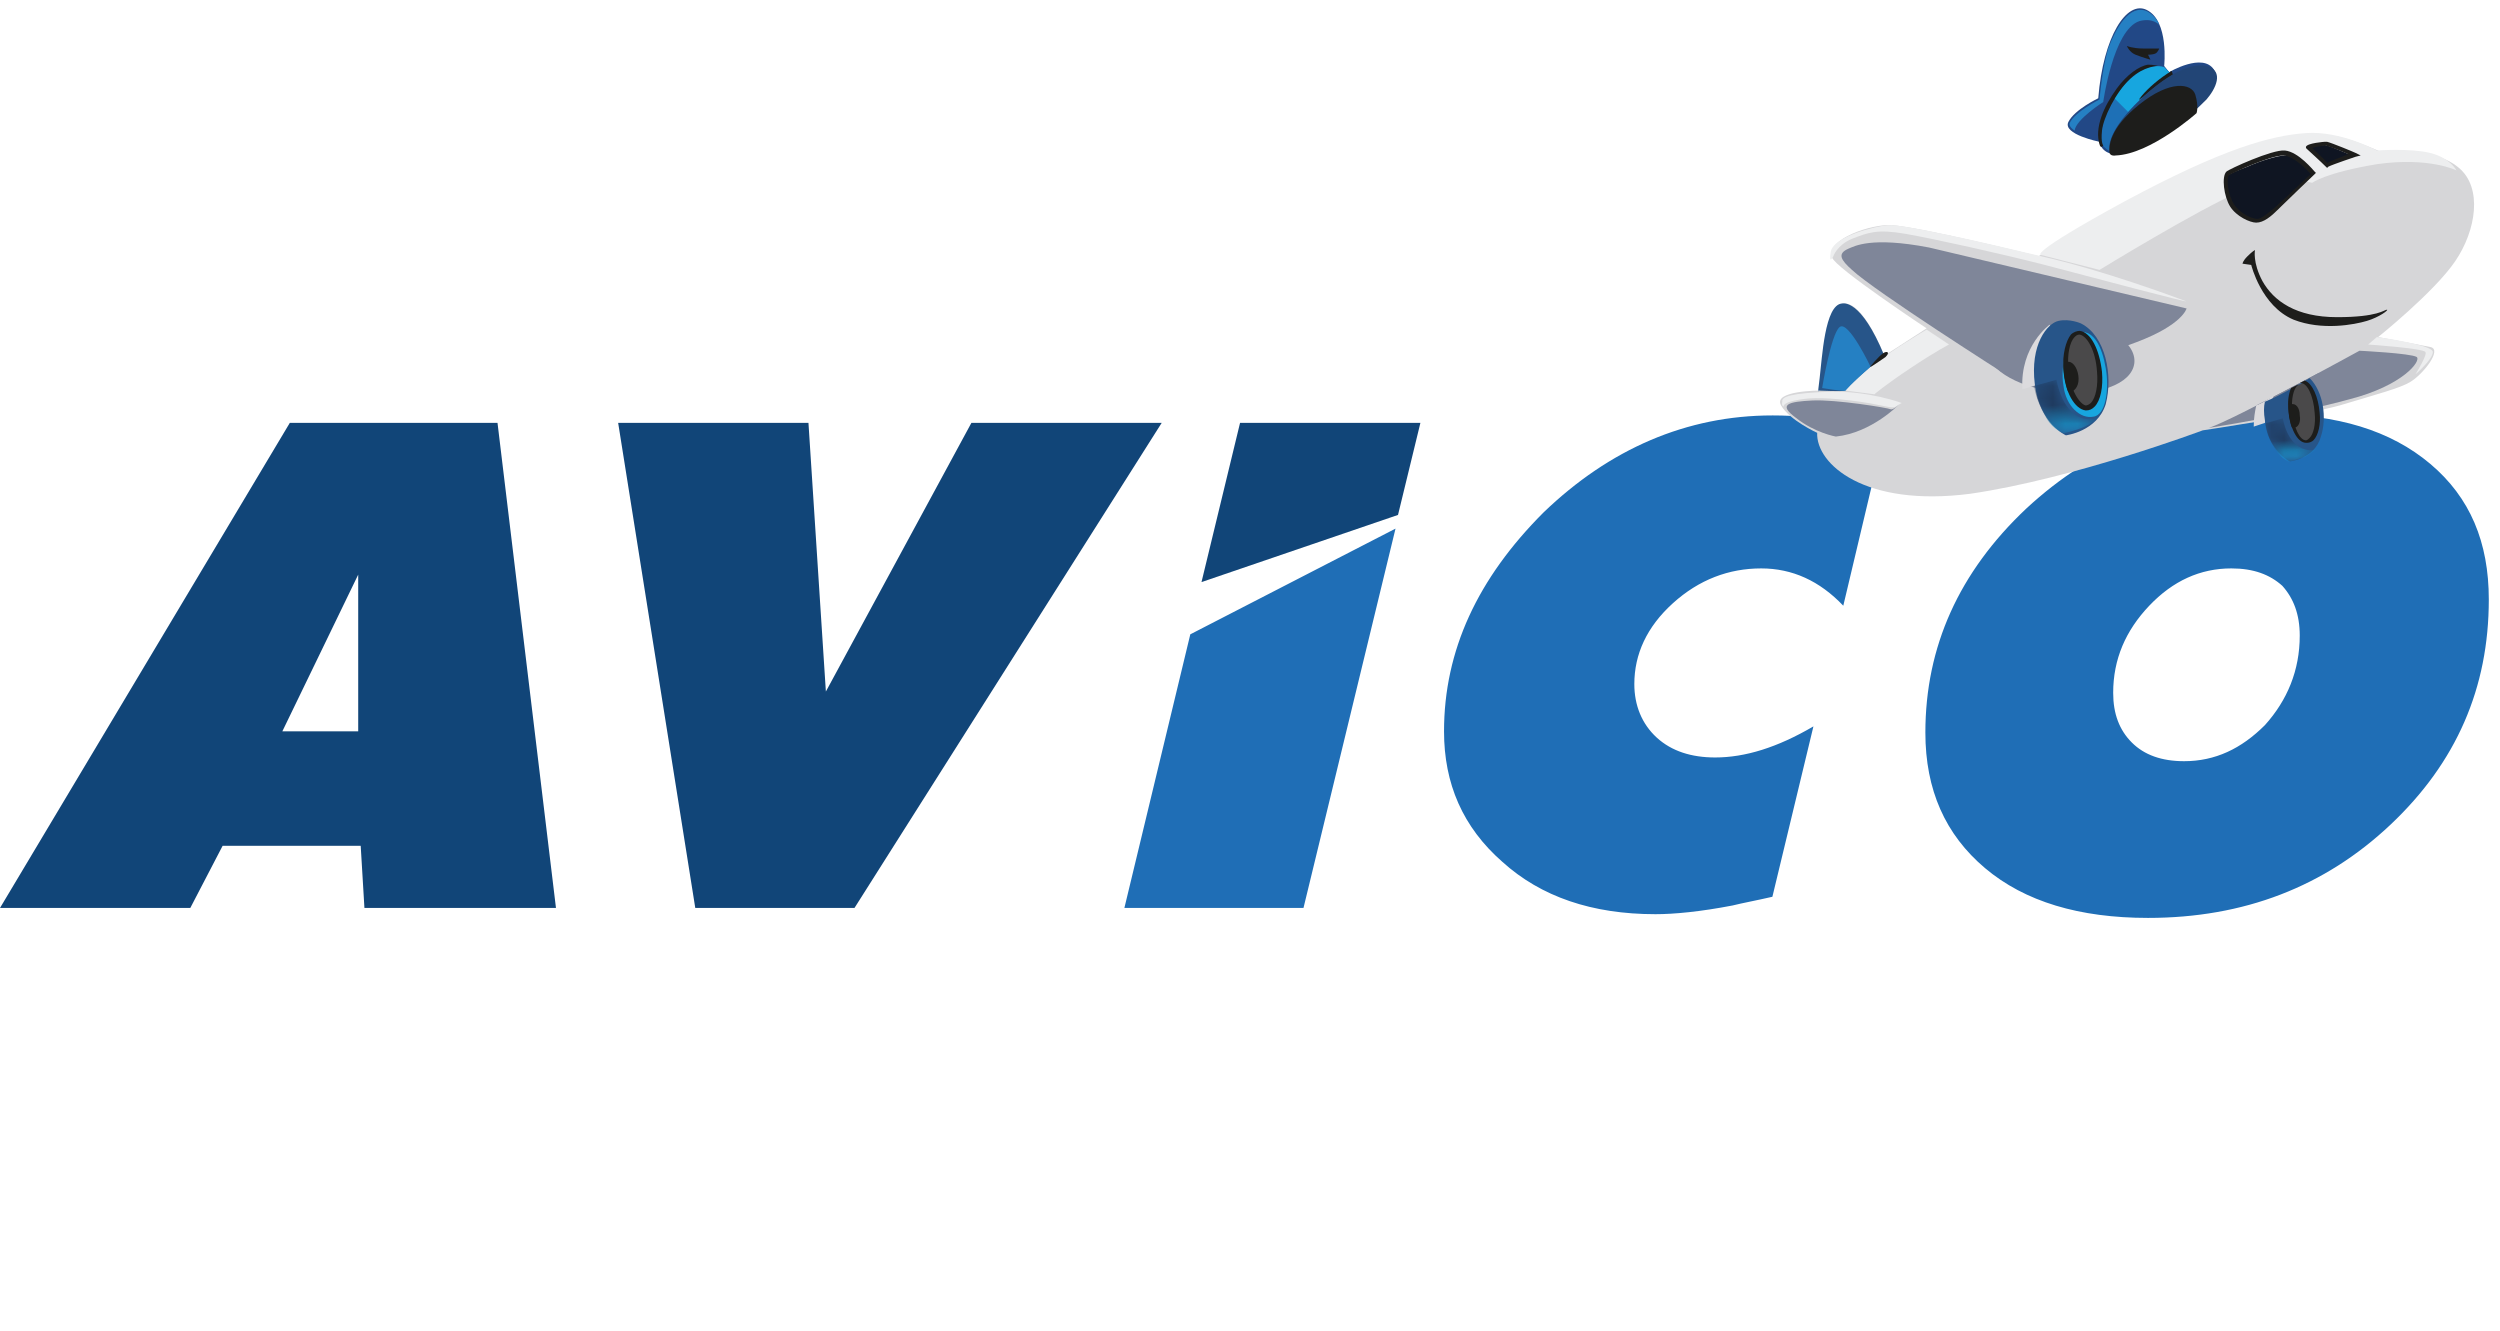 <svg xmlns="http://www.w3.org/2000/svg" xml:space="preserve" viewBox="0 0 201 107"><g fill-rule="evenodd" clip-rule="evenodd"><path fill="#1F6EB6" d="M182.4 33.3c5.5 0 9.8 1.3 13 4s4.7 6.3 4.7 10.9c0 7.1-2.6 13.1-7.9 18.1-5.3 5-11.8 7.5-19.5 7.5-5.5 0-9.9-1.3-13.1-4-3.2-2.7-4.8-6.3-4.8-10.9 0-6.9 2.7-12.9 8.1-18 5.5-5.1 11.9-7.6 19.5-7.6zm-39.9.1c2 0 4.1.2 6.3.7.7.2 1.6.4 2.7.7l-3.3 13.9c-1.9-2-4.1-3-6.6-3-2.6 0-5 .9-7.1 2.8-2.1 1.9-3.1 4.1-3.1 6.5 0 1.7.6 3.2 1.8 4.3 1.2 1.1 2.8 1.6 4.7 1.6 2.4 0 5-.8 7.9-2.5l-3.3 13.7c-1.3.3-2.4.5-3.2.7-2.6.5-4.7.7-6.2.7-5.1 0-9.2-1.4-12.3-4.2-3.2-2.8-4.7-6.3-4.7-10.5 0-6.5 2.7-12.3 8-17.6 5.3-5.1 11.5-7.8 18.4-7.8zm-30.3 9.1L104.8 73H90.4l5.3-22 16.5-8.5zm67.2 3.2c-2.5 0-4.7 1-6.6 3-1.9 2-2.9 4.3-2.9 7 0 1.7.5 3 1.5 4s2.4 1.5 4.2 1.5c2.5 0 4.6-1 6.5-2.9 1.8-2 2.8-4.4 2.8-7.2 0-1.7-.5-3-1.4-4-1-.9-2.3-1.4-4.1-1.4z"/><path fill="#114578" d="m40 34 4.7 39H29.3l-.3-5H17.9l-2.6 5H0l23.3-39H40zm25 0 1.4 21.6L78.1 34h15.3L68.7 73H55.9l-6.2-39H65zM28.8 46.2l-6.1 12.6h6.1V46.2zM114.2 34l-1.8 7.4-15.8 5.4L99.7 34h14.5z"/></g><path fill="#D6D6D8" fill-rule="evenodd" d="M146.1 34.8s-2.2-1-2.9-2.2c-.7-1.2 3.1-1.2 3.1-1.2s.6-6.2 1.4-6.8c1.8-1.3 3.8 4 3.8 4l3.4-2.2s-7.4-4.9-7.6-5.7c-.5-1.5 3.2-2.7 4.8-2.6 2.5.2 11.8 2.5 11.8 2.5s6.4-4.1 13-7.2c6.6-3.1 9.7-2.6 11.1-2.4 1.4.3 3.4 1.2 3.4 1.2s4.2-.5 6.3 1.3c1.9 1.6 1.4 5-.3 7.5s-6.2 6.1-6.2 6.1 3.2.6 4.2.8c1 .2-.6 2.2-1.6 2.8-.8.5-2.7 1-5.7 1.9-2.9.8-11 2-11 2s-10.4 3.9-18.7 5.1c-8.5 1.1-12.4-2.4-12.3-4.9" clip-rule="evenodd"/><path fill="#7F8699" fill-rule="evenodd" d="M161.4 30.2s-10.7-6.8-12.5-8.5c-.9-.8-1.2-1.3-.3-1.7.5-.2 1.8-1 6.5-.1l20.7 4.9s-.3 1.3-4 2.7c-3.9 1.5-9.6 2.7-10.4 2.7" clip-rule="evenodd"/><path fill="#7F8699" fill-rule="evenodd" d="M171.6 29.2c-.2 1.7-3 2.7-6.3 2.3-3.3-.4-5.8-2-5.6-3.7.2-1.7 3-2.7 6.3-2.3 3.2.3 5.8 2 5.6 3.7" clip-rule="evenodd"/><g transform="translate(167.04 12.553)"><defs><filter id="a" width="30.6" height="11" x=".4" y=".2" filterUnits="userSpaceOnUse"><feColorMatrix values="1 0 0 0 0 0 1 0 0 0 0 0 1 0 0 0 0 0 1 0"/></filter></defs><mask id="b" width="30.6" height="11" x=".4" y=".2" maskUnits="userSpaceOnUse"><g filter="url(#a)"><path fill="#FFF" fill-rule="evenodd" d="M23.4.5c-2.6.3-6.2 1.1-8.5 1C12.6 1.4 9.3 3.6.4 9l8.3 2.2c2.6-1.2 4.2-2 4.2-2s.2-1.4 1.6-2.2c1.5-.8.5.8.5.8s.5-.4 4.9-2.4c4.5-2 11-3.6 11-3.6C30.1.5 28.4.1 26.6.1c-1 .1-2.2.2-3.2.4" clip-rule="evenodd"/></g></mask><path fill="none" d="M23.4.5c-2.6.3-6.2 1.1-8.5 1C12.6 1.4 9.3 3.6.4 9l8.3 2.2c2.6-1.2 4.2-2 4.2-2s.2-1.4 1.6-2.2c1.5-.8.5.8.5.8s.5-.4 4.9-2.4c4.5-2 11-3.6 11-3.6C30.1.5 28.4.1 26.6.1c-1 .1-2.2.2-3.2.4" mask="url(#b)"/></g><g transform="translate(150.48 26.953)"><defs><filter id="c" width="10.2" height="5.1" x=".1" y=".7" filterUnits="userSpaceOnUse"><feColorMatrix values="1 0 0 0 0 0 1 0 0 0 0 0 1 0 0 0 0 0 1 0"/></filter></defs><mask id="d" width="10.2" height="5.1" x=".1" y=".7" maskUnits="userSpaceOnUse"><g filter="url(#c)"><path fill="#FFF" fill-rule="evenodd" d="M2.9 2.8C1 4 .1 4.8.1 4.8l1.2.3c1.2.3 1.1.7 1.1.7s2.4-.6 8-2.7L6.4.7C5 1.5 3.8 2.2 2.9 2.8" clip-rule="evenodd"/></g></mask><path fill="none" d="M2.9 2.8C1 4 .1 4.8.1 4.8l1.2.3c1.2.3 1.1.7 1.1.7s2.4-.6 8-2.7L6.4.7C5 1.5 3.8 2.2 2.9 2.8" mask="url(#d)"/></g><path fill="#224886" fill-rule="evenodd" d="M168.7 7.9s-1.9.9-2.4 1.9c-.5 1 2.5 1.6 2.5 1.6s.1.9 1.2 1c1.1.1 3.4-1 4.7-2 1.3-1 4.2-3.4 3.3-4.8s-3.6.2-3.6.2l-.4-.5s.4-3.6-1.4-4.5c-1.6-.8-3.5 2.1-3.9 7.1" clip-rule="evenodd"/><path fill="#1E70B6" fill-rule="evenodd" d="M174 5.4s-1.3-.4-2.5.7c0 0-2.6 2.2-2.6 5.2 0 .5.8.9.8.9s-.2-1.5 1.9-3.7c1.5-1.5 3-2.5 3-2.5l-.6-.6z" clip-rule="evenodd"/><path fill="#17A6DF" fill-rule="evenodd" d="m170 7.9 1.1 1.1s.7-.8 1.8-1.8c1.2-1 1.6-1.3 1.6-1.3l-.5-.5s-1.1-.4-2.3.6c-1.2.9-1.7 1.9-1.7 1.9" clip-rule="evenodd"/><path fill="#1D1D1B" fill-rule="evenodd" d="M174.7 6s-1.3.8-2.4 1.8c-.3.2-.5.4-.1-.1.5-.6 1.4-1.4 2.4-2l.1.3" clip-rule="evenodd"/><path fill="#224576" fill-rule="evenodd" d="M176.2 9.1c-1.9 1.5-5.3 3.7-6.6 3.1 0 0-.4-1.2 1.8-3.5s4.4-3.7 6-3.4c1.5.4.7 1.9 0 2.7-.2.2-.6.6-1.2 1.1" clip-rule="evenodd"/><path fill="#1D1D1B" fill-rule="evenodd" d="M170.1 12.5s-.5.1-.5-.3-.1-1.8 2.4-3.8c2.5-2 4.2-1.7 4.5-.8.3 1 .1 1.5.1 1.5s-3.7 3.3-6.5 3.4" clip-rule="evenodd"/><path fill="#2580C3" fill-rule="evenodd" d="M166.8 10.5s-.5-.3-.4-.6c.4-.9 2.4-1.9 2.4-1.9s.2-2.4.7-4.1c.6-1.6 1.7-3.6 3.1-3 .8.4 1 1.1 1 1.1s-.5-.6-1.6-.3c-2.1.7-2.9 6.5-2.9 6.5s-2.2 1.4-2.3 2.3" clip-rule="evenodd"/><path fill="#1D1D1B" fill-rule="evenodd" d="M171 3.7s.5.2 1.3.2h1.3s-.1.3-.3.4c-.2.1-.6.1-.6.1l.2.4s-.7-.2-1.2-.4-.7-.7-.7-.7m-1.9 8s-.2-.2-.1-1.2 1.1-3.1 2.3-4.2c1.1-1 2.2-1 2.2-1s-.3-.1-.8-.1c-.7.1-1.7.8-2.5 1.9-1.1 1.5-1.8 3.2-1.4 4.5.1.4.3.1.3.1" clip-rule="evenodd"/><path fill="#275589" fill-rule="evenodd" d="M151.5 28.6s-2.3 1.8-3.2 2.8c-.1.1-2.1 0-2.1 0s-.1.6.1-1 .4-5.9 1.8-6c.1 0 1.5-.4 3.4 4.2" clip-rule="evenodd"/><path fill="#2580C3" fill-rule="evenodd" d="M146.5 31.2s.7-4.3 1.4-4.9c.7-.6 2.5 3.2 2.5 3.2s-1.1.9-2 1.9c-.1.1-1.9-.2-1.9-.2" clip-rule="evenodd"/><path fill="#EDEEEF" fill-rule="evenodd" d="M143.4 32.7s-.1-.3.9-.5 1.9-.3 4.5 0c2.5.3 3.3.7 3.6.5.3-.2.5-.3.5-.3s-2.7-1-5.8-.9c-3.1.1-3.9.4-3.8.8-.1.3.1.4.1.4m5-1.3s.4-.5 2-1.9c1.6-1.3 4.5-3 4.5-3l1.8 1.2s-1 .5-3.1 1.9-2.9 2.1-2.9 2.1l-2.3-.3z" clip-rule="evenodd"/><path fill="#1D1D1B" fill-rule="evenodd" d="M151.6 28.7s-1 .7-1.2.8c-.2.1.7-.9 1-1.1.3-.2.6-.1.2.3" clip-rule="evenodd"/><path fill="#EDEEEF" fill-rule="evenodd" d="M147.4 20.6s.3-.9 1.5-1.4c1.3-.5 2-.8 4.3-.4s7.7 1.6 11.2 2.5c3.4.9 12.1 3.2 11.3 2.9-.8-.3-6.7-2.5-11.6-3.6-5-1.2-11.2-2.6-12.3-2.5-1.1.1-4.3.9-4.6 2.1-.2 1.2.2.4.2.4" clip-rule="evenodd"/><path fill="#EDEEEF" fill-rule="evenodd" d="m164.1 20.5 4.7 1.2s8-4.9 11.3-6.3c3.4-1.4 5.8-.7 5.8-.7s1-.8 5.2-1.5c4.2-.6 6.4.5 6.4.5s-.5-1-2.1-1.4c-1.6-.4-4.3-.2-4.3-.2s-2.9-1.6-5.7-1.4c-2.8.2-6.6 1.2-14.6 5.5-7.9 4.3-6.7 4.3-6.7 4.3" clip-rule="evenodd"/><path fill="#0F1522" fill-rule="evenodd" d="M187.1 13.3s-1.4-1.4-1.5-1.4c0 0 .1-.1.3-.1.4-.1 1-.2 1.2-.1.4.1 2.2.9 2.2.9s-1.8.4-2.2.7m-1.1.7s-2.1 2-2.7 2.6c-.6.5-1.4 1.1-1.8 1.2-.4.1-1.5-.4-2-1.2-.5-.8-.7-2.3-.4-2.5.1-.1.8-.4 1.6-.7 1.1-.5 2.5-.9 3-.9 1 0 2.3 1.5 2.3 1.5" clip-rule="evenodd"/><g transform="translate(180.72 11.833)"><defs><filter id="e" width="5.3" height="3.3" x="0" y=".6" filterUnits="userSpaceOnUse"><feColorMatrix values="1 0 0 0 0 0 1 0 0 0 0 0 1 0 0 0 0 0 1 0"/></filter></defs><mask id="f" width="5.3" height="3.3" x="0" y=".6" maskUnits="userSpaceOnUse"><g filter="url(#e)"><path fill="#FFF" fill-rule="evenodd" d="m0 1.4 1.8 1.3c.7.5 1.7 1.2 1.7 1.2l1.8-1.7S4.1.7 3.3.6h-.2c-.9 0-3.1.8-3.1.8" clip-rule="evenodd"/></g></mask><path fill="none" d="m0 1.4 1.8 1.3c.7.5 1.7 1.2 1.7 1.2l1.8-1.7S4.1.7 3.3.6h-.2c-.9 0-3.1.8-3.1.8" mask="url(#f)"/></g><g transform="translate(185.76 11.113)"><defs><filter id="g" width="3.5" height="1.5" x=".1" y=".4" filterUnits="userSpaceOnUse"><feColorMatrix values="1 0 0 0 0 0 1 0 0 0 0 0 1 0 0 0 0 0 1 0"/></filter></defs><mask id="h" width="3.5" height="1.5" x=".1" y=".4" maskUnits="userSpaceOnUse"><g filter="url(#g)"><path fill="#FFF" fill-rule="evenodd" d="m.1.6 1 .7c.5.4.8.6.8.6l1.6-.6S1.9.5 1.2.4H1C.5.4.1.6.1.6" clip-rule="evenodd"/></g></mask><path fill="none" d="m.1.6 1 .7c.5.4.8.6.8.6l1.6-.6S1.9.5 1.2.4H1C.5.4.1.6.1.6" mask="url(#h)"/></g><g fill-rule="evenodd" clip-rule="evenodd"><path fill="#1D1D1B" d="M185.9 11.9c.3.3 1 .9 1.2 1.2.4-.2 1.2-.5 1.7-.7-.6-.3-1.5-.6-1.8-.7-.2 0-.8.1-1.1.2zm1.2 1.6c-.6-.6-1.5-1.4-1.6-1.5l-.1-.1v-.1c.1-.3 1.5-.4 1.5-.4h.2c.4.1 2.1.8 2.3.9l.4.2-.4.1s-1.8.6-2.2.8l-.1.1zm-3.5-1c-1.1 0-4.1 1.4-4.4 1.6-.2.2-.1 1.5.4 2.3.5.8 1.5 1.2 1.9 1.2.3 0 .9-.5 1.5-1l.2-.2c.5-.4 2.1-2 2.6-2.4-.4-.4-1.3-1.4-2.2-1.5.1.1 0 0 0 0m-2.2 5.4c-.5 0-1.6-.5-2.1-1.3s-.7-2.4-.3-2.8c.2-.2 3.7-1.8 4.7-1.7 1.1.1 2.3 1.6 2.4 1.7l.1.1-.1.1c-.1.1-2.1 2-2.7 2.6l-.2.2c-.6.6-1.2 1.1-1.8 1.1.1 0 .1 0 0 0"/><path fill="#EDEEEF" d="M190.4 27.7s4.4.3 4.6.6c.2.2-.8 1.8-.8 1.8s1.4-1.2 1.4-1.8c0-.6-4.5-1.2-4.5-1.2l-.7.6z"/><path fill="#7F8699" d="M147.6 35.1s-1.7-.3-3.2-1.5c-1.5-1.1-.6-1.3 1.3-1.4 1.9-.1 6.1.6 6.3.7.2.1.7-.4.7-.4s-2.2 2.3-5.1 2.6"/><path fill="#1D1D1B" d="M180.3 21.2s0-.2.4-.6c.4-.4.6-.5.6-.5s-.2 1 .6 2.5c.9 1.6 2.7 2.9 6 2.9s3.8-.6 4-.6c.2 0-.6.6-1.6.9-1 .3-3.6.8-5.9-.1-2.6-1.1-3.4-4.4-3.4-4.4l-.7-.1z"/><path fill="#7F8699" d="M177.6 34.4s7-1.1 11.3-2.3c4.3-1.1 5.8-3.1 5.4-3.4-.5-.3-4.6-.5-4.6-.5s-10 5.5-12.1 6.2"/></g><g transform="translate(158.4 25.513)"><defs><filter id="i" width="10.7" height="9.6" x=".4" y=".2" filterUnits="userSpaceOnUse"><feColorMatrix values="1 0 0 0 0 0 1 0 0 0 0 0 1 0 0 0 0 0 1 0"/></filter></defs><mask id="j" width="10.7" height="9.6" x=".4" y=".2" maskUnits="userSpaceOnUse"><g filter="url(#i)"><path fill="#FFF" fill-rule="evenodd" d="M7.5.2C4.9.3 1 3.1.5 5.9 0 8.7 2.1 10.1 5.8 9.8 9.5 9.4 10.6 8 11 6.4c.4-1.6.4-6.2-3.3-6.2h-.2" clip-rule="evenodd"/></g></mask><path fill="none" d="M7.5.2C4.9.3 1 3.1.5 5.9 0 8.7 2.1 10.1 5.8 9.8 9.5 9.4 10.6 8 11 6.4c.4-1.6.4-6.2-3.3-6.2h-.2" mask="url(#j)"/></g><g fill-rule="evenodd" clip-rule="evenodd"><path fill="#DCDBDE" d="m162.6 31.3 1-.3s.3-1.2.9-2.4c.6-1.2.3-2.5.3-2.5s-2.4 1.7-2.2 5.2"/><path fill="#275589" d="M167.3 26s-.9-.4-1.8-.2-2.3 1.9-1.9 5.1c.4 3.2 2.5 4.1 2.5 4.1s2.5-.3 3.2-2.5c.6-2.3 0-5.5-2-6.5"/></g><g transform="translate(163.44 29.833)"><defs><filter id="k" width="5.2" height="4.3" x=".1" y=".7" filterUnits="userSpaceOnUse"><feColorMatrix values="1 0 0 0 0 0 1 0 0 0 0 0 1 0 0 0 0 0 1 0"/></filter></defs><mask id="m" width="5.2" height="4.3" x=".1" y=".7" maskUnits="userSpaceOnUse"><g filter="url(#k)"><path fill="#FFF" fill-rule="evenodd" d="M.1 1.2s.1 1.1 1 2.6C1.7 4.8 2.5 5 2.5 5s.9-.2 1.6-.5c.7-.3 1.2-.8 1.2-.8s-.5.3-1.3.1C2.3 3.3 1.9.7 1.9.7l-1.8.5z" clip-rule="evenodd"/></g></mask><linearGradient id="l" x1="-339.698" x2="-339.635" y1="201.217" y2="200.664" gradientTransform="matrix(5.185 0 0 -4.344 1764.088 876.736)" gradientUnits="userSpaceOnUse"><stop offset="0" stop-color="#1f3b60"/><stop offset="1" stop-color="#17a5df"/></linearGradient><path fill="url(#l)" fill-rule="evenodd" d="M.1 1.2s.1 1.1 1 2.6C1.7 4.8 2.5 5 2.5 5s.9-.2 1.6-.5c.7-.3 1.2-.8 1.2-.8s-.5.3-1.3.1C2.3 3.3 1.9.7 1.9.7l-1.8.5z" clip-rule="evenodd" mask="url(#m)"/></g><g fill-rule="evenodd" clip-rule="evenodd"><path fill="#17A6DF" d="M169.3 29.6c.3 1.7 0 3.8-1 3.9-1 .2-2.2-.8-2.4-2.5-.3-1.7.4-4.1 1.4-4.3 1-.1 1.7 1.1 2 2.9"/><path fill="#4A494A" d="M167.2 26.7c.8.1 1.5 1.5 1.6 3.1.1 1.7-.4 3-1.2 2.9-.8-.1-1.5-1.5-1.6-3.1-.1-1.6.5-2.9 1.2-2.9"/></g><g transform="translate(165.6 29.833)"><defs><filter id="n" width="2.7" height="2.5" x=".6" y=".5" filterUnits="userSpaceOnUse"><feColorMatrix values="1 0 0 0 0 0 1 0 0 0 0 0 1 0 0 0 0 0 1 0"/></filter></defs><mask id="o" width="2.7" height="2.5" x=".6" y=".5" maskUnits="userSpaceOnUse"><g filter="url(#n)"><path fill="#FFF" fill-rule="evenodd" d="M2.7 2.8c.6-.4.6-2 .6-2L.6.5c.2 2.9 1.5 2.6 2.1 2.3" clip-rule="evenodd"/></g></mask><path fill="none" d="M2.7 2.8c.6-.4.6-2 .6-2L.6.5c.2 2.9 1.5 2.6 2.1 2.3" mask="url(#o)"/></g><g fill-rule="evenodd" clip-rule="evenodd"><path fill="#1D1D1B" d="M167.2 26.9c-.2 0-.3.1-.4.2-.4.4-.6 1.4-.5 2.5.1 1.7.9 2.9 1.4 3 .1 0 .3-.1.4-.2.4-.4.6-1.4.5-2.5-.1-1.7-.8-2.9-1.4-3zm.5 6.1c-.9-.1-1.7-1.5-1.8-3.3-.1-1.2.2-2.3.6-2.8.2-.2.5-.3.7-.3.9.1 1.6 1.5 1.8 3.3.1 1.2-.1 2.3-.6 2.8-.2.2-.4.3-.7.3z"/><path fill="#1D1D1B" d="M167.1 30.2c.1.7-.2 1.2-.6 1.3h-.2c-.1 0-.6-2.2-.3-2.3.1 0 .1 0 .2-.1.4-.1.8.4.9 1.1"/><path fill="#7F8699" d="M186.4 30c-1.7.9-3.4 1.8-5 2.6.6.1 1.3.2 2.1.2 2.5 0 4.6-.7 4.6-1.5 0-.6-.6-1-1.7-1.3"/></g><g transform="translate(177.84 29.833)"><defs><filter id="p" width="8.6" height="7.1" x=".5" y=".5" filterUnits="userSpaceOnUse"><feColorMatrix values="1 0 0 0 0 0 1 0 0 0 0 0 1 0 0 0 0 0 1 0"/></filter></defs><mask id="q" width="8.6" height="7.1" x=".5" y=".5" maskUnits="userSpaceOnUse"><g filter="url(#p)"><path fill="#FFF" fill-rule="evenodd" d="M.6 4.1c0 .1-.1.2-.1.4-.3 2.2 1.3 3.3 4.3 3.1C7.7 7.4 8.6 6.2 9 5c.2-1 .3-3.3-1-4.4C5.3 2 2.6 3.3.6 4.1" clip-rule="evenodd"/></g></mask><path fill="none" d="M.6 4.1c0 .1-.1.2-.1.4-.3 2.2 1.3 3.3 4.3 3.1C7.7 7.4 8.6 6.2 9 5c.2-1 .3-3.3-1-4.4C5.3 2 2.6 3.3.6 4.1" mask="url(#q)"/></g><g fill-rule="evenodd" clip-rule="evenodd"><path fill="#DCDBDE" d="M181.4 32.6c-.1.5-.2 1-.2 1.7l.9-.3s.2-.9.6-1.9c0-.1.1-.2.1-.3-.4.3-.9.6-1.4.8"/><path fill="#275589" d="M182.1 32.3c-.1.4-.1.9 0 1.5.3 2.5 2 3.3 2 3.3s2-.2 2.5-2c.5-1.5.2-3.6-.9-4.7-1.2.7-2.4 1.4-3.6 1.9"/></g><g transform="translate(181.44 33.433)"><defs><filter id="r" width="4.1" height="3.5" x=".7" y=".2" filterUnits="userSpaceOnUse"><feColorMatrix values="1 0 0 0 0 0 1 0 0 0 0 0 1 0 0 0 0 0 1 0"/></filter></defs><mask id="t" width="4.1" height="3.5" x=".7" y=".2" maskUnits="userSpaceOnUse"><g filter="url(#r)"><path fill="#FFF" fill-rule="evenodd" d="M.7.6s0 .9.8 2.1c.5.8 1.1 1 1.1 1s.7-.2 1.3-.4c.5-.3 1-.7 1-.7s-.4.3-1 .1C2.4 2.3 2.1.2 2.1.2L.7.6z" clip-rule="evenodd"/></g></mask><linearGradient id="s" x1="-346.761" x2="-346.718" y1="185.82" y2="185.429" gradientTransform="matrix(4.119 0 0 -3.468 1431.118 646.358)" gradientUnits="userSpaceOnUse"><stop offset="0" stop-color="#1f3b60"/><stop offset="1" stop-color="#17a5df"/></linearGradient><path fill="url(#s)" fill-rule="evenodd" d="M.7.6s0 .9.8 2.1c.5.8 1.1 1 1.1 1s.7-.2 1.3-.4c.5-.3 1-.7 1-.7s-.4.3-1 .1C2.4 2.3 2.1.2 2.1.2L.7.6z" clip-rule="evenodd" mask="url(#t)"/></g><path fill="#4A494A" fill-rule="evenodd" d="M185.3 30.7c-.3.2-.6.3-1 .5-.2.4-.3 1-.2 1.7.1 1.3.7 2.5 1.3 2.5.6 0 1-1 .9-2.3 0-1.1-.5-2.1-1-2.4" clip-rule="evenodd"/><g transform="translate(183.6 33.433)"><defs><filter id="u" width="2.1" height="2" x=".6" y="0" filterUnits="userSpaceOnUse"><feColorMatrix values="1 0 0 0 0 0 1 0 0 0 0 0 1 0 0 0 0 0 1 0"/></filter></defs><mask id="v" width="2.1" height="2" x=".6" y="0" maskUnits="userSpaceOnUse"><g filter="url(#u)"><path fill="#FFF" fill-rule="evenodd" d="M2.3 1.9c.4-.3.5-1.6.5-1.6L.6 0c.2 2.4 1.2 2.2 1.7 1.9" clip-rule="evenodd"/></g></mask><path fill="none" d="M2.3 1.9c.4-.3.5-1.6.5-1.6L.6 0c.2 2.4 1.2 2.2 1.7 1.9" mask="url(#v)"/></g><g fill="#1D1D1B" fill-rule="evenodd" clip-rule="evenodd"><path d="M184.9 33.4c.1.5-.1 1-.5 1h-.1c-.1 0-.5-1.7-.2-1.9h.1c.4-.1.7.3.7.9"/><path d="m185.3 30.6-.4.2h.1c.5 0 1 1 1.1 2.4.1.9-.1 1.7-.4 2-.1.1-.2.2-.3.2-.5 0-1-1-1.1-2.4-.1-.9.1-1.7.4-2 0 0 .1 0 .1-.1l-.6.3c-.2.5-.3 1.1-.2 1.8.1 1.4.7 2.6 1.4 2.6h.1c.2 0 .4-.1.5-.2.4-.4.6-1.3.5-2.2-.1-1.3-.6-2.4-1.2-2.6"/></g></svg>
